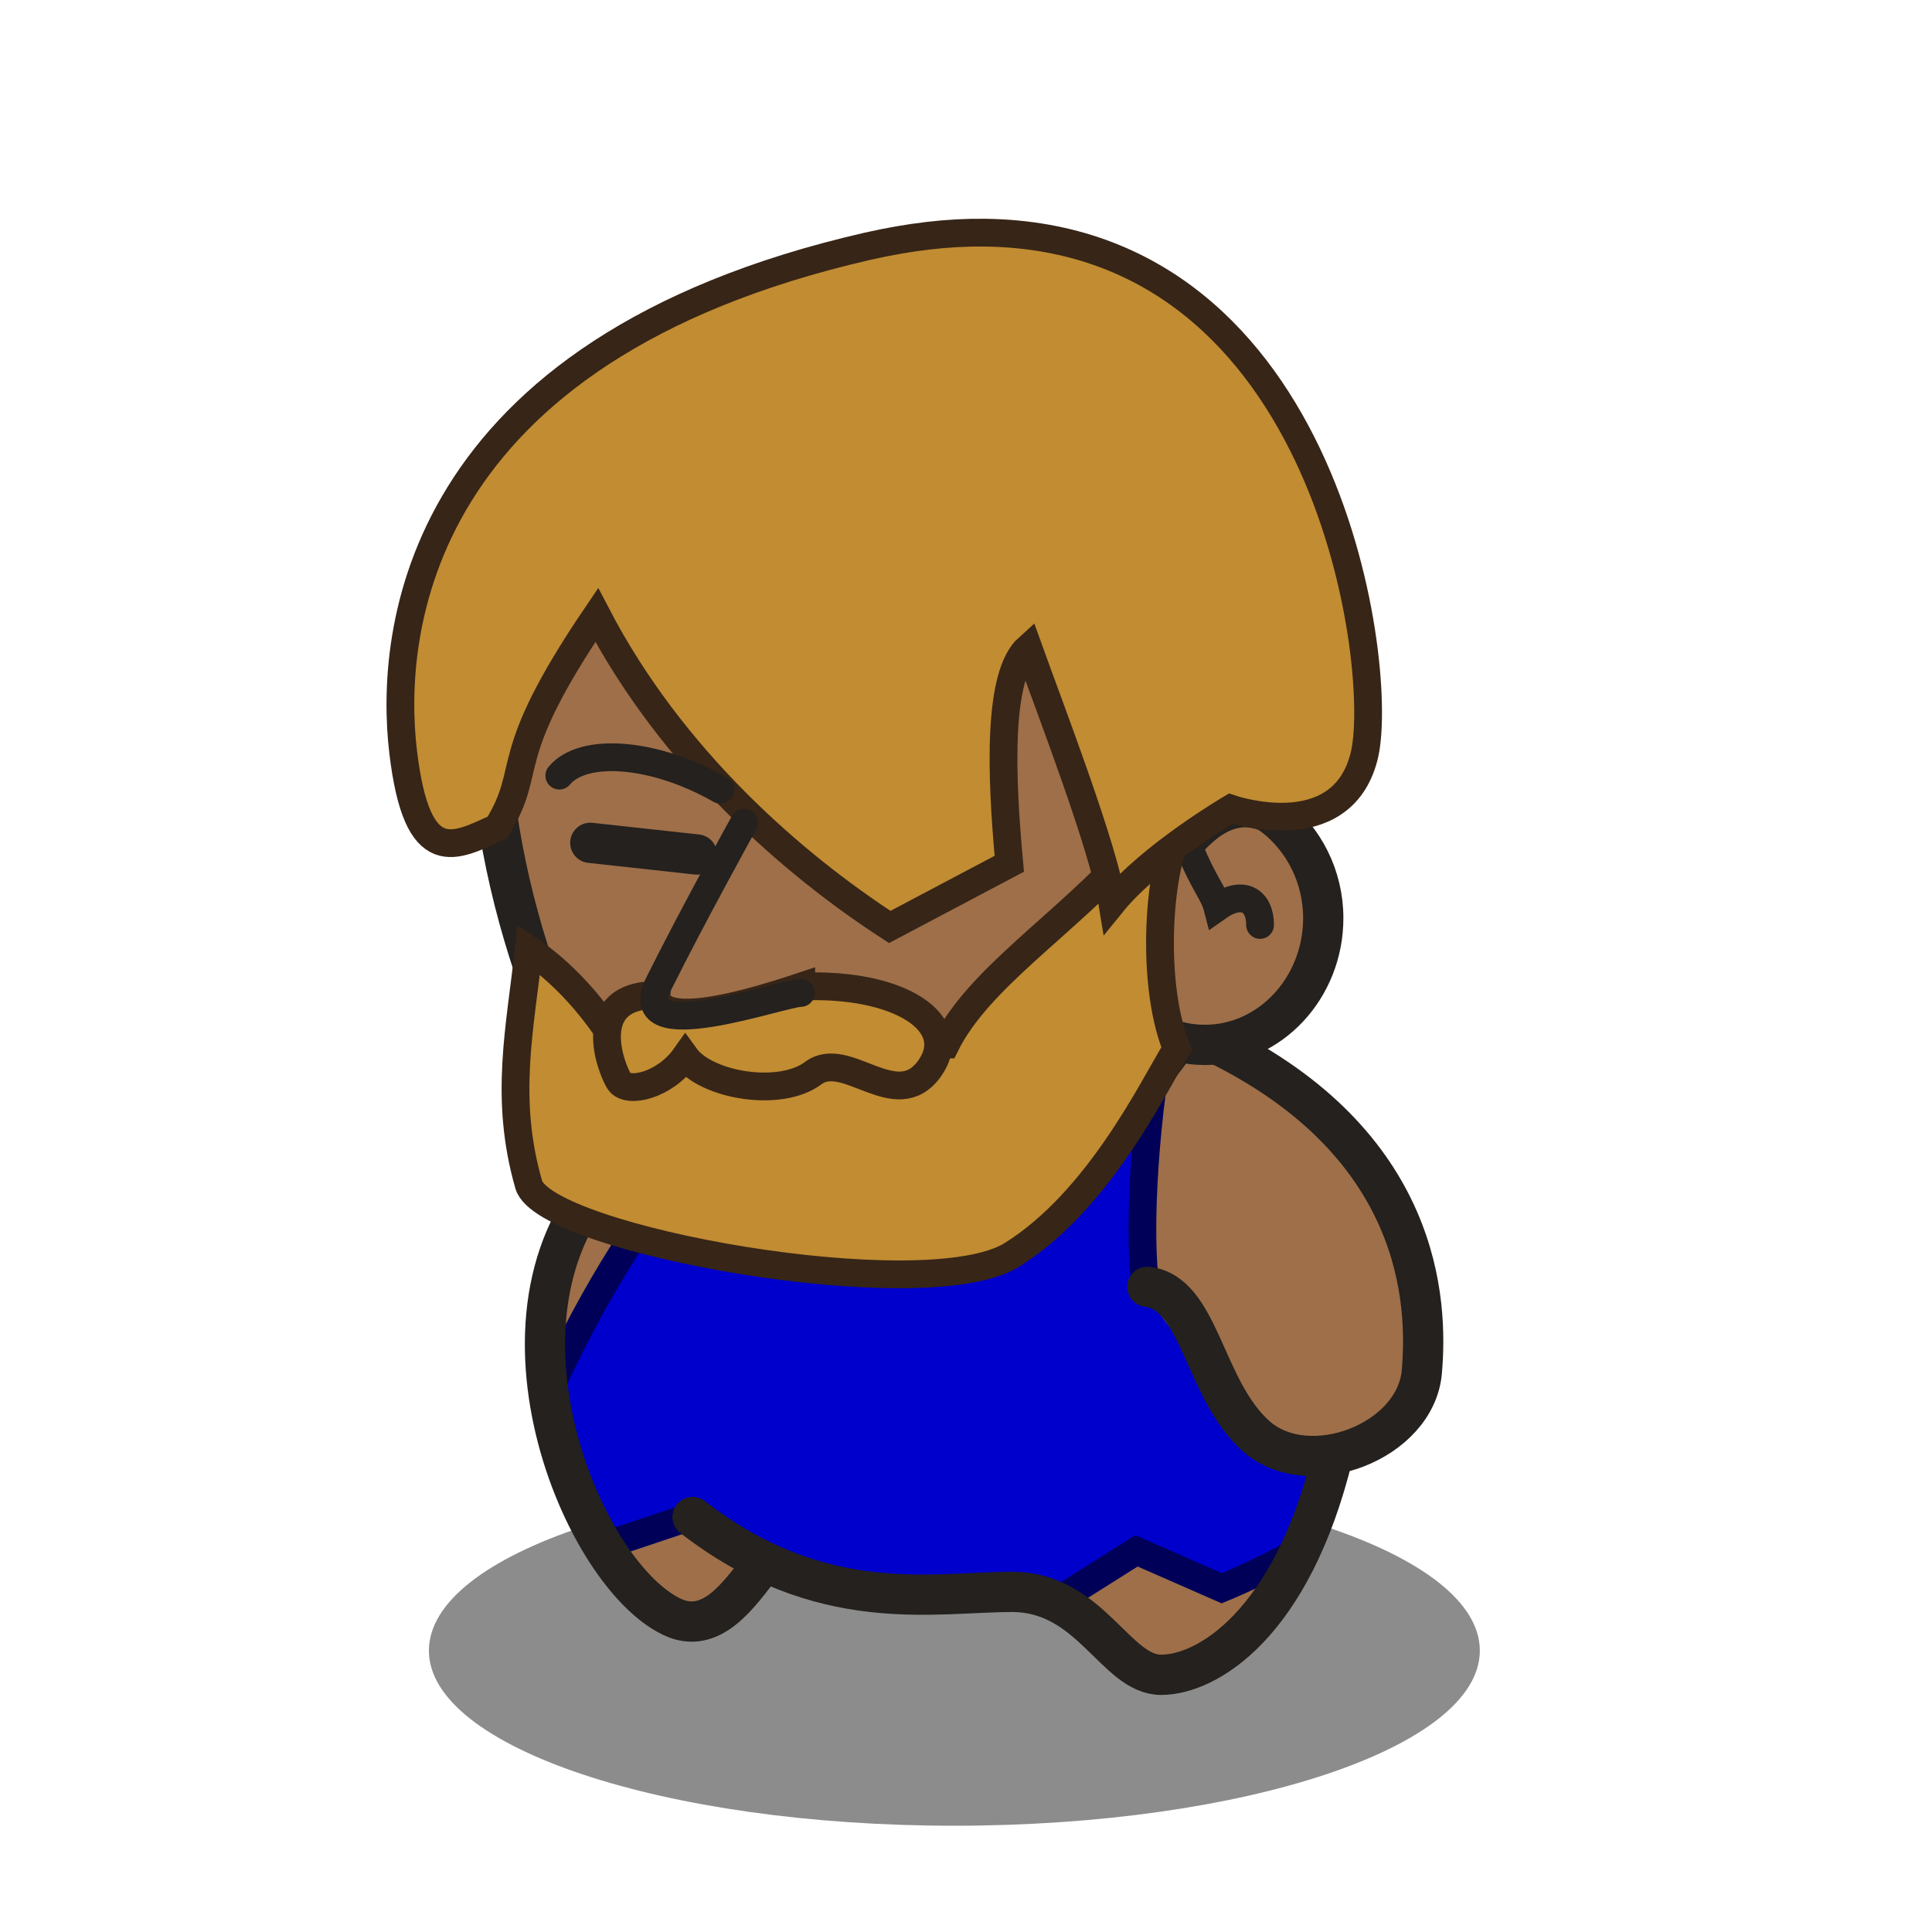 <?xml version="1.0" encoding="UTF-8" standalone="no"?>
<svg
   xmlns:dc="http://purl.org/dc/elements/1.1/"
   xmlns:cc="http://creativecommons.org/ns#"
   xmlns:rdf="http://www.w3.org/1999/02/22-rdf-syntax-ns#"
   xmlns:svg="http://www.w3.org/2000/svg"
   xmlns="http://www.w3.org/2000/svg"
   height="100%"
   width="100%"
   viewBox="0 0 48 48"
   version="1.1"
   id="svg2">
  <defs
     id="defs4" />
  <path
     d="m 10.656,41.01 c 0,2.4 5.84,4.35 13.05,4.35 7.21,0 13.06,-1.95 13.06,-4.35 0,-2.41 -5.85,-4.35 -13.06,-4.35 -7.21,0 -13.05,1.94 -13.05,4.35 z"
     id="path4169"
     style="display:inline;overflow:visible;visibility:visible;fill:#1a1a1a;fill-opacity:0.5;fill-rule:evenodd;stroke:none;marker:none;enable-background:accumulate" />
  <path
     d="m 29.986,25.84 c 5.1,2.5 5.49,6.5 5.34,8.25 -0.09,1.07 -1.13,1.84 -2.22,2.03 l 0,0.03 c -1.03,4.22 -3.11,5.47 -4.25,5.47 -1.13,0 -1.76,-2.06 -3.72,-2.06 -1.57,0 -3.69,0.36 -6.12,-0.78 l -0.06,0.06 c -0.62,0.82 -1.28,1.77 -2.25,1.31 -2.34,-1.11 -5.12,-8.04 -1.16,-11.4 l 14.44,-2.91 z"
     id="path4171"
     style="display:inline;fill:#9e6f49;fill-opacity:1;fill-rule:evenodd;stroke:none" />
  <path
     d="m 28.766,26.09 c -0.43,2.71 -0.46,5.1 -0.28,6 1.43,2.77 5.12,3.38 3.78,6.44 -0.91,0.52 -1.91,0.93 -1.91,0.93 l -2.12,-0.93 -2.03,1.28 c -0.31,-0.15 -0.66,-0.25 -1.07,-0.25 -1.57,0 -3.69,0.36 -6.12,-0.78 l -0.06,0.06 c -0.01,0.01 -0.03,0.02 -0.03,0.03 l -1.85,-1.16 -2.06,0.69 c -0.65,-1.05 -1.18,-2.41 -1.38,-3.84 0.85,-1.89 2.07,-4.09 3.88,-6.22 l 11.25,-2.25 z"
     id="path4173"
     style="fill:#0000cc;fill-opacity:1;fill-rule:evenodd;stroke:none" />
  <path
     d="m 13.636,34.56 c 0.85,-1.89 2.07,-4.09 3.88,-6.22 l 11.25,-2.25 c -0.43,2.71 -0.46,5.1 -0.28,6 m -11.41,5.62 -2.06,0.69 m 17.25,0.13 c -0.91,0.52 -1.91,0.93 -1.91,0.93 l -2.12,-0.93 -2.03,1.28"
     id="path4175"
     style="display:inline;overflow:visible;visibility:visible;fill:none;fill-opacity:1;fill-rule:evenodd;stroke:#000059;stroke-width:0.69;stroke-linecap:butt;stroke-linejoin:miter;stroke-miterlimit:4;stroke-dasharray:none;stroke-dashoffset:0;stroke-opacity:1;marker:none;enable-background:accumulate" />
  <path
     d="m 30.216,25.93 c 5.1,2.5 5.26,6.4 5.11,8.14 -0.14,1.75 -2.81,2.77 -4.12,1.61 -1.31,-1.17 -1.39,-3.56 -2.7,-3.71"
     id="path4177"
     style="display:inline;overflow:visible;visibility:visible;fill:none;fill-opacity:1;fill-rule:evenodd;stroke:#24211e;stroke-width:1;stroke-linecap:round;stroke-linejoin:miter;stroke-miterlimit:4;stroke-dasharray:none;stroke-dashoffset:0;stroke-opacity:1;marker:none;enable-background:accumulate" />
  <path
     d="m 33.116,36.16 c -1.03,4.21 -3.13,5.45 -4.27,5.45 -1.13,0 -1.75,-2.06 -3.7,-2.06 -1.96,0 -4.74,0.62 -7.94,-1.86"
     id="path4179"
     style="display:inline;overflow:visible;visibility:visible;fill:none;fill-opacity:1;fill-rule:evenodd;stroke:#24211e;stroke-width:1;stroke-linecap:round;stroke-linejoin:miter;stroke-miterlimit:4;stroke-dasharray:none;stroke-dashoffset:0;stroke-opacity:1;marker:none;enable-background:accumulate" />
  <path
     d="m 18.966,38.83 c -0.62,0.82 -1.3,1.8 -2.27,1.34 -2.34,-1.11 -5.13,-8.06 -1.16,-11.42"
     id="path4181"
     style="display:inline;overflow:visible;visibility:visible;fill:none;fill-opacity:1;fill-rule:evenodd;stroke:#24211e;stroke-width:1;stroke-linecap:butt;stroke-linejoin:miter;stroke-miterlimit:4;stroke-dasharray:none;stroke-dashoffset:0;stroke-opacity:1;marker:none;enable-background:accumulate" />
  <path
     style="display:inline;overflow:visible;visibility:visible;fill:#9e6f49;fill-opacity:1;fill-rule:evenodd;stroke:none;marker:none;enable-background:accumulate"
     id="path4183"
     d="m 22.746,7.4 c 6.93,-0.3 10.95,4.81 8.91,12.88 0.73,0.57 1.22,1.49 1.22,2.53 0,1.73 -1.32,3.15 -2.94,3.15 -0.24,0 -0.47,-0.03 -0.69,-0.09 -0.77,1.13 -1.66,1.96 -2.56,2.44 -1.75,0.92 -7,3.09 -10.09,1.34 -3.09,-1.75 -9.48,-18.73 2.78,-21.72 1.18,-0.31 2.31,-0.48 3.37,-0.53 z" />
  <path
     style="display:inline;overflow:visible;visibility:visible;fill:none;fill-opacity:1;fill-rule:evenodd;stroke:#24211e;stroke-width:1;stroke-linecap:round;stroke-linejoin:miter;stroke-miterlimit:4;stroke-dasharray:none;stroke-dashoffset:0;stroke-opacity:1;marker:none;enable-background:accumulate"
     id="path4185"
     d="m 17.316,21.23 -2.65,-0.29" />
  <path
     style="display:inline;fill:none;fill-rule:evenodd;stroke:#24211e;stroke-width:1;stroke-linecap:butt;stroke-linejoin:miter;stroke-miterlimit:4;stroke-dasharray:none;stroke-opacity:1"
     id="path4187"
     d="m 22.746,7.4 c 6.93,-0.3 10.95,4.81 8.91,12.88 0.73,0.57 1.22,1.49 1.22,2.53 0,1.73 -1.32,3.15 -2.94,3.15 -0.24,0 -0.47,-0.03 -0.69,-0.09 -0.77,1.13 -1.66,1.96 -2.56,2.44 -1.75,0.92 -7,3.09 -10.09,1.34 -3.09,-1.75 -9.48,-18.73 2.78,-21.72 1.18,-0.31 2.31,-0.48 3.37,-0.53 z" />
  <path
     style="display:inline;overflow:visible;visibility:visible;fill:none;fill-opacity:1;fill-rule:evenodd;stroke:#24211e;stroke-width:0.69;stroke-linecap:round;stroke-linejoin:miter;stroke-miterlimit:4;stroke-dasharray:none;stroke-dashoffset:0;stroke-opacity:1;marker:none;enable-background:accumulate"
     id="path4189"
     d="m 31.756,20.49 c -0.94,-0.64 -1.69,-0.07 -2.22,0.55 0.35,0.88 0.62,1.15 0.71,1.5 0.62,-0.44 1.06,-0.18 1.06,0.44" />
  <path
     style="display:inline;overflow:visible;visibility:visible;opacity:1;fill:#c18c32;fill-opacity:1;fill-rule:evenodd;stroke:#372517;stroke-width:0.69;stroke-linecap:butt;stroke-linejoin:miter;stroke-miterlimit:4;stroke-dasharray:none;stroke-dashoffset:0;stroke-opacity:1;marker:none;enable-background:accumulate"
     id="path4191"
     d="m 28.106,21.13 c -1.64,1.84 -3.79,3.17 -4.61,4.82 -1.65,0 -7.49,-0.11 -8.11,0.1 -0.92,-1.54 -1.95,-2.26 -2.25,-2.46 -0.21,1.95 -0.62,3.69 0,5.84 0.39,1.37 9.84,3.08 12,1.75 2.15,-1.34 3.48,-4.11 4.1,-5.13 -0.72,-1.75 -0.41,-5.03 0.2,-5.54 -0.3,-0.21 -1.43,0.72 -1.33,0.62 z" />
  <path
     style="fill:#c18c32;fill-opacity:1;fill-rule:evenodd;stroke:#372517;stroke-width:0.69;stroke-linecap:butt;stroke-linejoin:miter;stroke-miterlimit:4;stroke-dasharray:none;stroke-opacity:1"
     id="path4193"
     d="m 24.456,5.78 c 8.64,0.1 9.97,11 9.43,13.03 -0.58,2.23 -3.31,1.28 -3.31,1.28 0,0 -1.99,1.17 -2.94,2.34 -0.23,-1.41 -1.5,-4.7 -2.09,-6.34 -0.76,0.68 -0.68,3.12 -0.47,5.37 l -2.97,1.57 c -2.42,-1.57 -5.42,-4.18 -7.28,-7.75 -2.47,3.64 -1.53,3.75 -2.47,5.28 -1.05,0.47 -1.99,1.06 -2.34,-1.88 -0.35,-2.94 0.25,-9.97 11.53,-12.56 1.06,-0.24 2.01,-0.35 2.91,-0.34 z" />
  <path
     style="display:inline;overflow:visible;visibility:visible;opacity:1;fill:#c18c32;fill-opacity:1;fill-rule:evenodd;stroke:#372517;stroke-width:0.69;stroke-linecap:butt;stroke-linejoin:miter;stroke-miterlimit:4;stroke-dasharray:none;stroke-dashoffset:0;stroke-opacity:1;marker:none;enable-background:accumulate"
     id="path4195"
     d="m 19.906,24.51 c 2.46,-0.1 4,0.92 3.18,2.05 -0.83,1.13 -2.06,-0.51 -2.88,0.1 -0.82,0.62 -2.66,0.31 -3.18,-0.41 -0.51,0.72 -1.43,0.93 -1.64,0.62 -0.2,-0.31 -0.92,-2.15 0.93,-2.15 0,0.41 0.51,0.82 3.59,-0.21 z" />
  <path
     style="display:inline;overflow:visible;visibility:visible;fill:none;fill-opacity:1;fill-rule:evenodd;stroke:#24211e;stroke-width:0.69;stroke-linecap:round;stroke-linejoin:miter;stroke-miterlimit:4;stroke-dasharray:none;stroke-dashoffset:0;stroke-opacity:1;marker:none;enable-background:accumulate"
     id="path4197"
     d="m 18.486,20.44 c 0,0 -1.3,2.35 -2.12,4 -0.82,1.64 3.06,0.23 3.53,0.23" />
  <path
     style="display:inline;overflow:visible;visibility:visible;fill:none;fill-opacity:1;fill-rule:evenodd;stroke:#24211e;stroke-width:0.69;stroke-linecap:round;stroke-linejoin:miter;stroke-miterlimit:4;stroke-dasharray:none;stroke-dashoffset:0;stroke-opacity:1;marker:none;enable-background:accumulate"
     id="path4199"
     d="m 17.896,19.62 c -1.65,-0.94 -3.41,-1.06 -4,-0.35" />
</svg>
